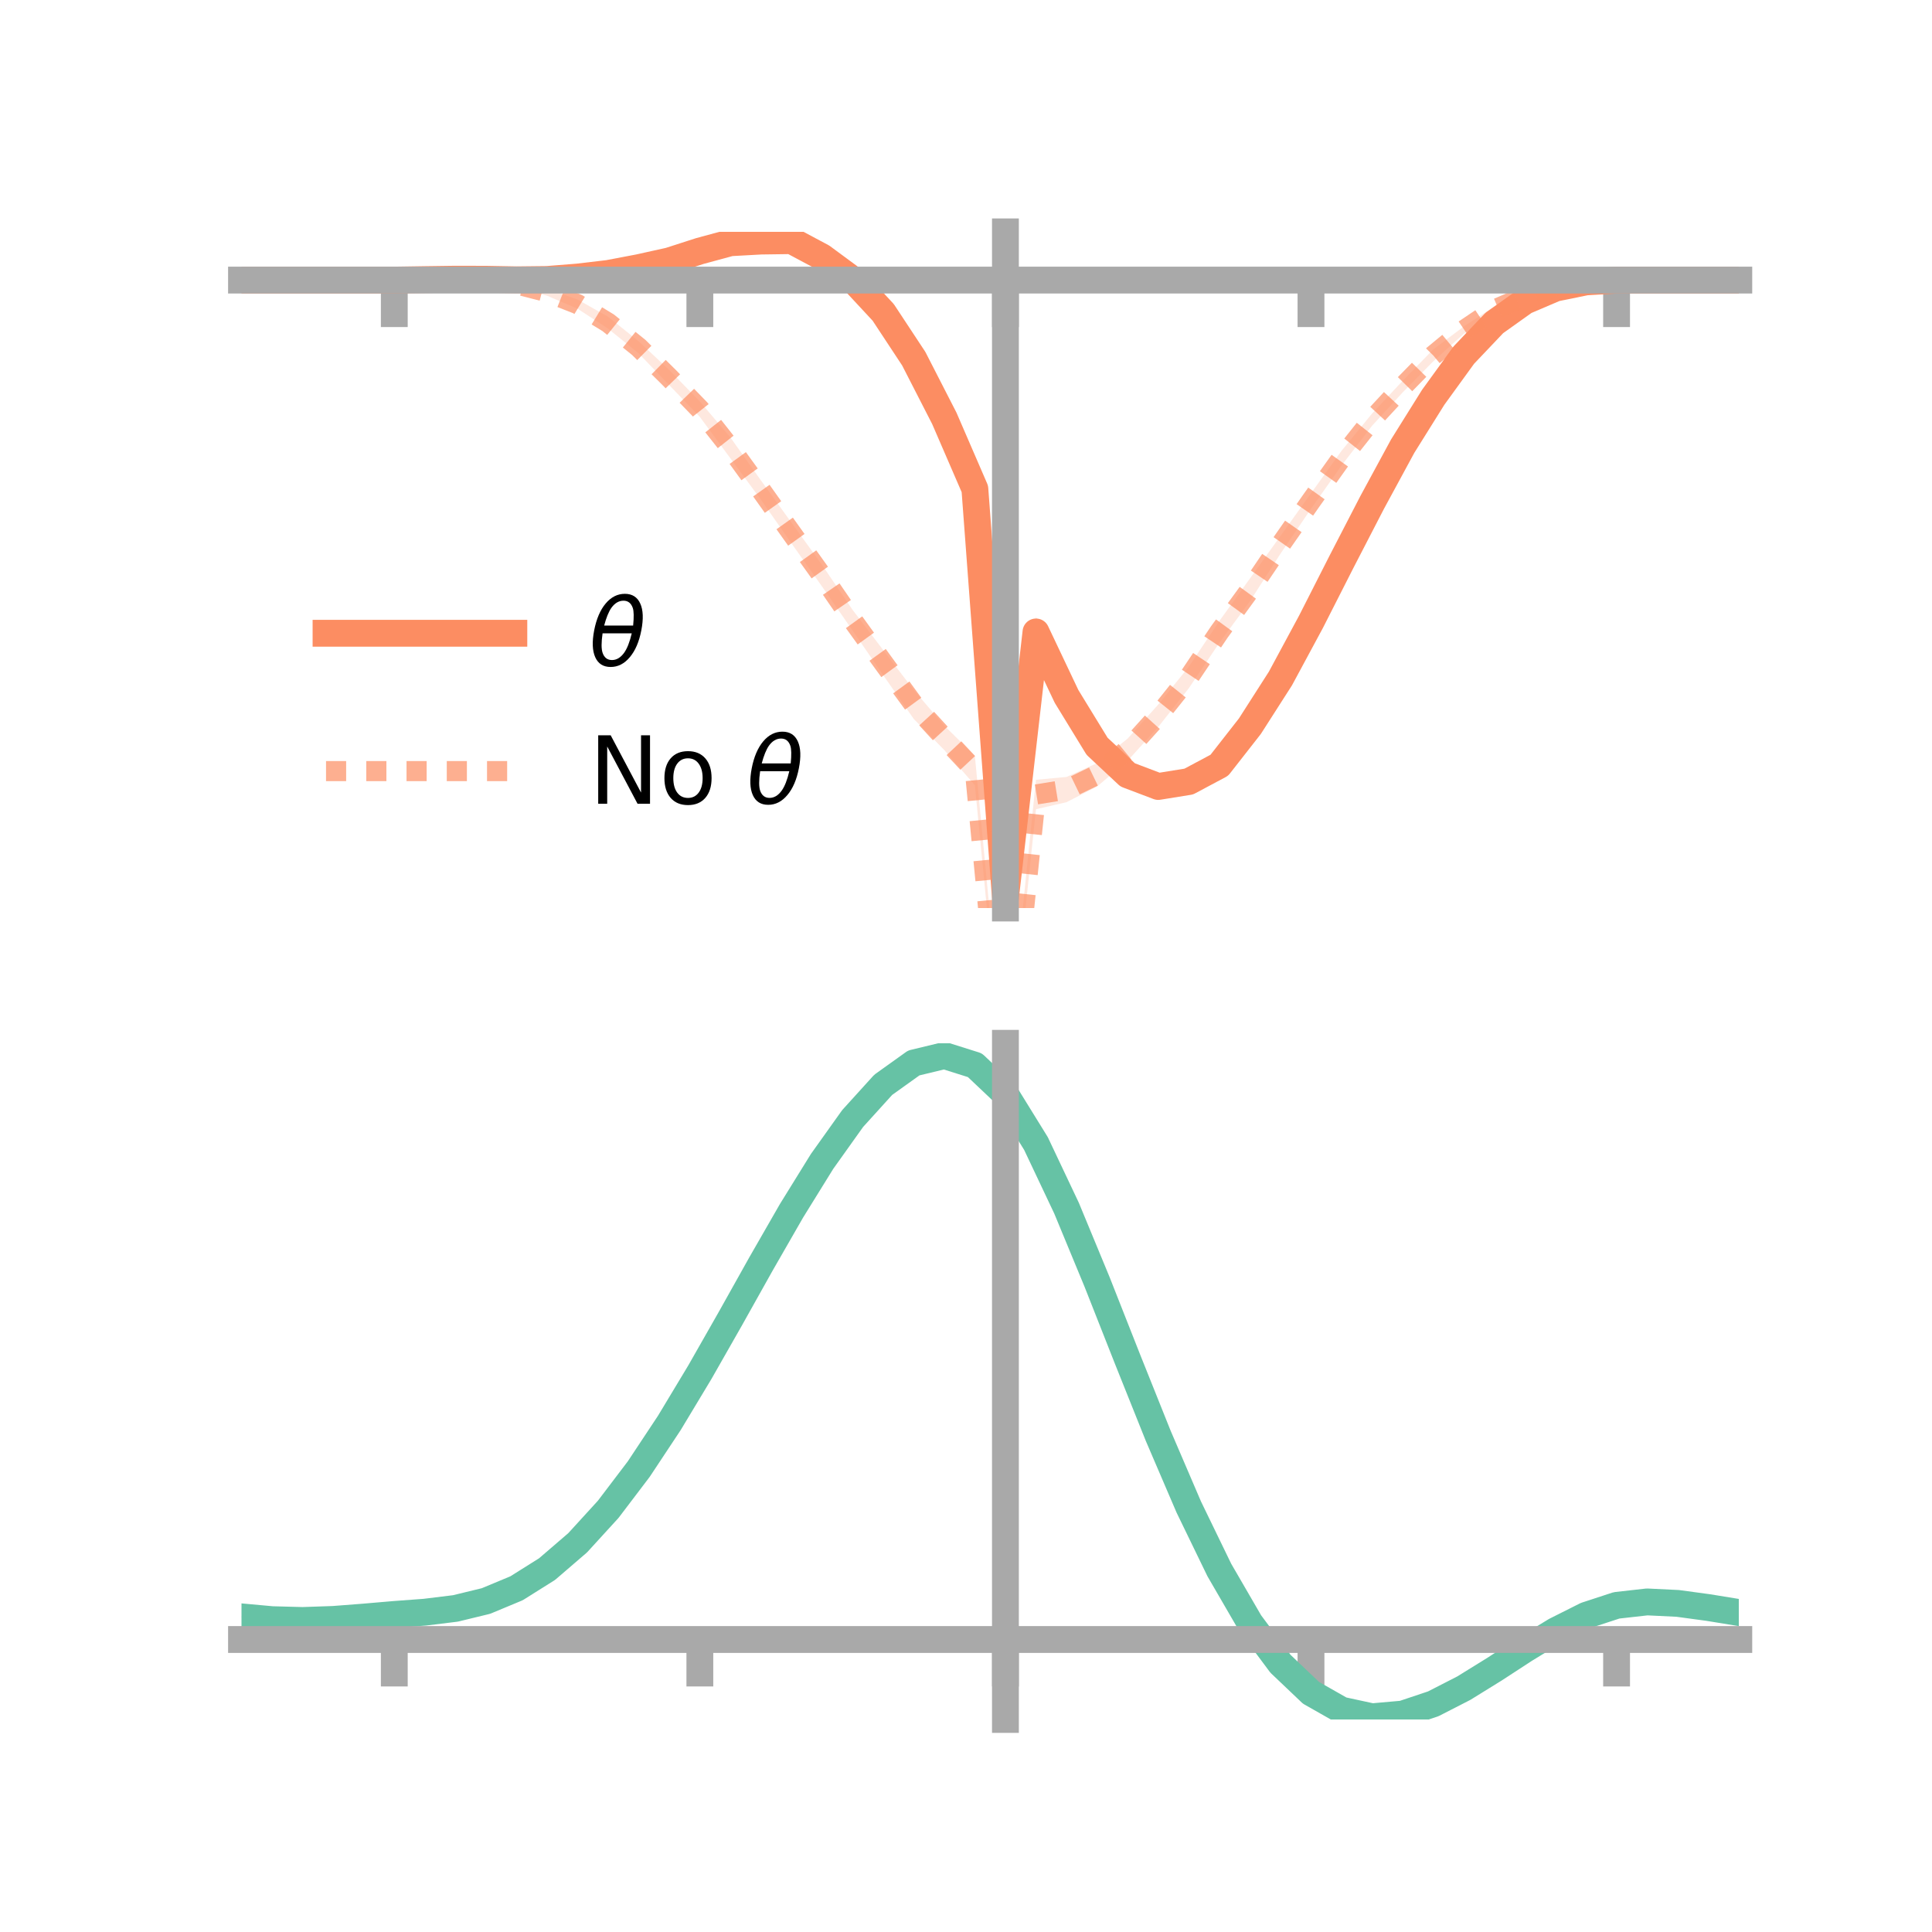 <?xml version="1.0" encoding="utf-8" standalone="no"?>
<!DOCTYPE svg PUBLIC "-//W3C//DTD SVG 1.1//EN"
  "http://www.w3.org/Graphics/SVG/1.1/DTD/svg11.dtd">
<!-- Created with matplotlib (https://matplotlib.org/) -->
<svg height="144pt" version="1.1" viewBox="0 0 144 144" width="144pt" xmlns="http://www.w3.org/2000/svg" xmlns:xlink="http://www.w3.org/1999/xlink">
 <defs>
  <style type="text/css">*{stroke-linecap:butt;stroke-linejoin:round;}</style>
 </defs>
 <g id="figure_1">
  <g id="patch_1">
   <path d="M 0 144 
L 144 144 
L 144 0 
L 0 0 
z
" style="fill:none;"/>
  </g>
  <g id="axes_1">
   <g id="patch_2">
    <path d="M 18 67.68 
L 129.6 67.68 
L 129.6 17.28 
L 18 17.28 
z
" style="fill:none;"/>
   </g>
   <g id="PolyCollection_1">
    <path clip-path="url(#pb3a4b15601)" d="M 18 20.875 
L 18 20.875 
L 20.278 20.875 
L 22.555 20.875 
L 24.833 20.875 
L 27.11 20.875 
L 29.388 20.875 
L 31.665 20.817 
L 33.943 20.743 
L 36.22 20.683 
L 38.498 20.642 
L 40.776 20.591 
L 43.053 20.31 
L 45.331 20.029 
L 47.608 19.489 
L 49.886 18.848 
L 52.163 18.115 
L 54.441 17.416 
L 56.718 17.349 
L 58.996 17.28 
L 61.273 18.312 
L 63.551 20.062 
L 65.829 22.262 
L 68.106 25.886 
L 70.384 30.347 
L 72.661 35.305 
L 74.939 66.174 
L 77.216 45.971 
L 79.494 50.862 
L 81.771 54.523 
L 84.049 56.925 
L 86.327 57.695 
L 88.604 57.463 
L 90.882 56.467 
L 93.159 53.353 
L 95.437 49.941 
L 97.714 45.858 
L 99.992 41.289 
L 102.269 36.942 
L 104.547 32.874 
L 106.824 29.226 
L 109.102 26.173 
L 111.38 23.879 
L 113.657 22.304 
L 115.935 21.39 
L 118.212 20.983 
L 120.49 20.877 
L 122.767 20.875 
L 125.045 20.875 
L 127.322 20.875 
L 129.6 20.875 
L 129.6 20.875 
L 129.6 20.875 
L 127.322 20.875 
L 125.045 20.875 
L 122.767 20.875 
L 120.49 20.88 
L 118.212 21.038 
L 115.935 21.562 
L 113.657 22.591 
L 111.38 24.264 
L 109.102 26.764 
L 106.824 29.997 
L 104.547 33.635 
L 102.269 37.969 
L 99.992 42.433 
L 97.714 46.831 
L 95.437 51.199 
L 93.159 54.902 
L 90.882 57.61 
L 88.604 59.042 
L 86.327 59.545 
L 84.049 58.587 
L 81.771 56.725 
L 79.494 52.95 
L 77.216 48.233 
L 74.939 67.68 
L 72.661 37.578 
L 70.384 32.013 
L 68.106 27.585 
L 65.829 24.301 
L 63.551 21.6 
L 61.273 19.987 
L 58.996 18.592 
L 56.718 18.587 
L 54.441 18.77 
L 52.163 19.304 
L 49.886 20.04 
L 47.608 20.409 
L 45.331 20.734 
L 43.053 20.988 
L 40.776 21.069 
L 38.498 21.068 
L 36.22 20.946 
L 33.943 20.875 
L 31.665 20.863 
L 29.388 20.875 
L 27.11 20.875 
L 24.833 20.875 
L 22.555 20.875 
L 20.278 20.875 
L 18 20.875 
z
" style="fill:#fc8d62;fill-opacity:0.2;"/>
   </g>
   <g id="PolyCollection_2">
    <path clip-path="url(#pb3a4b15601)" d="M 18 20.875 
L 18 20.875 
L 20.278 20.875 
L 22.555 20.875 
L 24.833 20.875 
L 27.11 20.875 
L 29.388 20.875 
L 31.665 20.817 
L 33.943 20.706 
L 36.22 20.733 
L 38.498 20.99 
L 40.776 21.514 
L 43.053 22.328 
L 45.331 23.613 
L 47.608 25.444 
L 49.886 27.583 
L 52.163 29.925 
L 54.441 32.606 
L 56.718 35.809 
L 58.996 38.961 
L 61.273 42.109 
L 63.551 45.462 
L 65.829 48.453 
L 68.106 51.429 
L 70.384 54.087 
L 72.661 56.335 
L 74.939 80.241 
L 77.216 58.121 
L 79.494 57.909 
L 81.771 56.878 
L 84.049 55.051 
L 86.327 52.514 
L 88.604 49.696 
L 90.882 46.29 
L 93.159 43.122 
L 95.437 39.949 
L 97.714 36.767 
L 99.992 33.599 
L 102.269 30.819 
L 104.547 28.383 
L 106.824 26.045 
L 109.102 24.334 
L 111.38 22.84 
L 113.657 21.973 
L 115.935 21.263 
L 118.212 20.96 
L 120.49 20.877 
L 122.767 20.875 
L 125.045 20.875 
L 127.322 20.875 
L 129.6 20.875 
L 129.6 20.875 
L 129.6 20.875 
L 127.322 20.875 
L 125.045 20.875 
L 122.767 20.875 
L 120.49 20.88 
L 118.212 21.017 
L 115.935 21.46 
L 113.657 22.205 
L 111.38 23.302 
L 109.102 24.878 
L 106.824 26.932 
L 104.547 29.248 
L 102.269 31.73 
L 99.992 34.698 
L 97.714 37.924 
L 95.437 41.274 
L 93.159 44.82 
L 90.882 47.913 
L 88.604 51.302 
L 86.327 54.184 
L 84.049 56.699 
L 81.771 58.62 
L 79.494 59.79 
L 77.216 60.314 
L 74.939 81.862 
L 72.661 58.529 
L 70.384 55.905 
L 68.106 53.586 
L 65.829 50.323 
L 63.551 47.002 
L 61.273 43.719 
L 58.996 40.503 
L 56.718 37.246 
L 54.441 34.163 
L 52.163 31.075 
L 49.886 28.711 
L 47.608 26.344 
L 45.331 24.503 
L 43.053 23.012 
L 40.776 22.042 
L 38.498 21.389 
L 36.22 20.979 
L 33.943 20.878 
L 31.665 20.865 
L 29.388 20.875 
L 27.11 20.875 
L 24.833 20.875 
L 22.555 20.875 
L 20.278 20.875 
L 18 20.875 
z
" style="fill:#fc8d62;fill-opacity:0.2;"/>
   </g>
   <g id="matplotlib.axis_1">
    <g id="xtick_1">
     <g id="line2d_1">
      <defs>
       <path d="M 0 0 
L 0 3.5 
" id="m466dc19a4a" style="stroke:#a9a9a9;stroke-width:2;"/>
      </defs>
      <g>
       <use style="fill:#a9a9a9;stroke:#a9a9a9;stroke-width:2;" x="29.388" xlink:href="#m466dc19a4a" y="20.875"/>
      </g>
     </g>
    </g>
    <g id="xtick_2">
     <g id="line2d_2">
      <g>
       <use style="fill:#a9a9a9;stroke:#a9a9a9;stroke-width:2;" x="52.163" xlink:href="#m466dc19a4a" y="20.875"/>
      </g>
     </g>
    </g>
    <g id="xtick_3">
     <g id="line2d_3">
      <g>
       <use style="fill:#a9a9a9;stroke:#a9a9a9;stroke-width:2;" x="74.939" xlink:href="#m466dc19a4a" y="20.875"/>
      </g>
     </g>
    </g>
    <g id="xtick_4">
     <g id="line2d_4">
      <g>
       <use style="fill:#a9a9a9;stroke:#a9a9a9;stroke-width:2;" x="97.714" xlink:href="#m466dc19a4a" y="20.875"/>
      </g>
     </g>
    </g>
    <g id="xtick_5">
     <g id="line2d_5">
      <g>
       <use style="fill:#a9a9a9;stroke:#a9a9a9;stroke-width:2;" x="120.49" xlink:href="#m466dc19a4a" y="20.875"/>
      </g>
     </g>
    </g>
   </g>
   <g id="matplotlib.axis_2"/>
   <g id="line2d_6">
    <path clip-path="url(#pb3a4b15601)" d="M 18 20.875 
L 20.278 20.875 
L 22.555 20.875 
L 24.833 20.875 
L 27.11 20.875 
L 29.388 20.875 
L 31.665 20.84 
L 33.943 20.809 
L 36.22 20.814 
L 38.498 20.855 
L 40.776 20.83 
L 43.053 20.649 
L 45.331 20.381 
L 47.608 19.949 
L 49.886 19.444 
L 52.163 18.71 
L 54.441 18.093 
L 56.718 17.968 
L 58.996 17.936 
L 61.273 19.15 
L 63.551 20.831 
L 65.829 23.282 
L 68.106 26.735 
L 70.384 31.18 
L 72.661 36.441 
L 74.939 66.927 
L 77.216 47.102 
L 79.494 51.906 
L 81.771 55.624 
L 84.049 57.756 
L 86.327 58.62 
L 88.604 58.253 
L 90.882 57.038 
L 93.159 54.127 
L 95.437 50.57 
L 97.714 46.345 
L 99.992 41.861 
L 102.269 37.456 
L 104.547 33.255 
L 106.824 29.611 
L 109.102 26.469 
L 111.38 24.071 
L 113.657 22.448 
L 115.935 21.476 
L 118.212 21.011 
L 120.49 20.878 
L 122.767 20.875 
L 125.045 20.875 
L 127.322 20.875 
L 129.6 20.875 
" style="fill:none;stroke:#fc8d62;stroke-linecap:square;stroke-width:2;"/>
   </g>
   <g id="line2d_7">
    <path clip-path="url(#pb3a4b15601)" d="M 18 20.875 
L 20.278 20.875 
L 22.555 20.875 
L 24.833 20.875 
L 27.11 20.875 
L 29.388 20.875 
L 31.665 20.841 
L 33.943 20.792 
L 36.22 20.856 
L 38.498 21.189 
L 40.776 21.778 
L 43.053 22.67 
L 45.331 24.058 
L 47.608 25.894 
L 49.886 28.147 
L 52.163 30.5 
L 54.441 33.385 
L 56.718 36.527 
L 58.996 39.732 
L 61.273 42.914 
L 63.551 46.232 
L 65.829 49.388 
L 68.106 52.508 
L 70.384 54.996 
L 72.661 57.432 
L 74.939 81.052 
L 77.216 59.217 
L 79.494 58.849 
L 81.771 57.749 
L 84.049 55.875 
L 86.327 53.349 
L 88.604 50.499 
L 90.882 47.101 
L 93.159 43.971 
L 95.437 40.611 
L 97.714 37.346 
L 99.992 34.148 
L 102.269 31.275 
L 104.547 28.815 
L 106.824 26.489 
L 109.102 24.606 
L 111.38 23.071 
L 113.657 22.089 
L 115.935 21.362 
L 118.212 20.988 
L 120.49 20.879 
L 122.767 20.875 
L 125.045 20.875 
L 127.322 20.875 
L 129.6 20.875 
" style="fill:none;stroke:#fc8d62;stroke-dasharray:1.5,1.5;stroke-dashoffset:0;stroke-opacity:0.7;stroke-width:1.5;"/>
   </g>
   <g id="patch_3">
    <path d="M 74.939 67.68 
L 74.939 17.28 
" style="fill:none;stroke:#a9a9a9;stroke-linecap:square;stroke-linejoin:miter;stroke-width:2;"/>
   </g>
   <g id="patch_4">
    <path d="M 129.6 67.68 
L 129.6 17.28 
" style="fill:none;"/>
   </g>
   <g id="patch_5">
    <path d="M 18 20.875 
L 129.6 20.875 
" style="fill:none;stroke:#a9a9a9;stroke-linecap:square;stroke-linejoin:miter;stroke-width:2;"/>
   </g>
   <g id="patch_6">
    <path d="M 18 17.28 
L 129.6 17.28 
" style="fill:none;"/>
   </g>
   <g id="legend_1">
    <g id="line2d_8">
     <path d="M 24.3 47.2 
L 38.3 47.2 
" style="fill:none;stroke:#fc8d62;stroke-linecap:square;stroke-width:2;"/>
    </g>
    <g id="line2d_9"/>
    <g id="text_1">
     <!-- $\theta$ -->
     <g transform="translate(43.9 49.65)scale(0.07 -0.07)">
      <defs>
       <path d="M 45.516 34.672 
L 14.453 34.672 
Q 12.359 20.062 14.5 13.875 
Q 17.188 6.25 24.469 6.25 
Q 31.781 6.25 37.359 13.922 
Q 42.234 20.656 45.516 34.672 
z
M 47.016 42.969 
Q 48.344 56.844 46.625 61.719 
Q 43.953 69.438 36.766 69.438 
Q 29.297 69.438 23.828 61.812 
Q 19.531 55.672 16.156 42.969 
z
M 38.188 76.766 
Q 49.906 76.766 54.594 66.406 
Q 59.281 56.109 55.719 37.844 
Q 52.203 19.625 43.453 9.281 
Q 34.766 -1.125 23.047 -1.125 
Q 11.281 -1.125 6.641 9.281 
Q 2 19.625 5.516 37.844 
Q 9.078 56.109 17.719 66.406 
Q 26.422 76.766 38.188 76.766 
z
" id="DejaVuSans-Oblique-952"/>
      </defs>
      <use transform="translate(0 0.234)" xlink:href="#DejaVuSans-Oblique-952"/>
     </g>
    </g>
    <g id="line2d_10">
     <path d="M 24.3 57.474 
L 38.3 57.474 
" style="fill:none;stroke:#fc8d62;stroke-dasharray:1.5,1.5;stroke-dashoffset:0;stroke-opacity:0.7;stroke-width:1.5;"/>
    </g>
    <g id="line2d_11"/>
    <g id="text_2">
     <!-- No $\theta$ -->
     <g transform="translate(43.9 59.924)scale(0.07 -0.07)">
      <defs>
       <path d="M 9.812 72.906 
L 23.094 72.906 
L 55.422 11.922 
L 55.422 72.906 
L 64.984 72.906 
L 64.984 0 
L 51.703 0 
L 19.391 60.984 
L 19.391 0 
L 9.812 0 
z
" id="DejaVuSans-78"/>
       <path d="M 30.609 48.391 
Q 23.391 48.391 19.188 42.75 
Q 14.984 37.109 14.984 27.297 
Q 14.984 17.484 19.156 11.844 
Q 23.344 6.203 30.609 6.203 
Q 37.797 6.203 41.984 11.859 
Q 46.188 17.531 46.188 27.297 
Q 46.188 37.016 41.984 42.703 
Q 37.797 48.391 30.609 48.391 
z
M 30.609 56 
Q 42.328 56 49.016 48.375 
Q 55.719 40.766 55.719 27.297 
Q 55.719 13.875 49.016 6.219 
Q 42.328 -1.422 30.609 -1.422 
Q 18.844 -1.422 12.172 6.219 
Q 5.516 13.875 5.516 27.297 
Q 5.516 40.766 12.172 48.375 
Q 18.844 56 30.609 56 
z
" id="DejaVuSans-111"/>
       <path id="DejaVuSans-32"/>
      </defs>
      <use transform="translate(0 0.234)" xlink:href="#DejaVuSans-78"/>
      <use transform="translate(74.805 0.234)" xlink:href="#DejaVuSans-111"/>
      <use transform="translate(135.986 0.234)" xlink:href="#DejaVuSans-32"/>
      <use transform="translate(167.773 0.234)" xlink:href="#DejaVuSans-Oblique-952"/>
     </g>
    </g>
   </g>
  </g>
  <g id="axes_2">
   <g id="patch_7">
    <path d="M 18 128.16 
L 129.6 128.16 
L 129.6 77.76 
L 18 77.76 
z
" style="fill:none;"/>
   </g>
   <g id="PolyCollection_3">
    <path clip-path="url(#p6d1288e9d9)" d="M 18 120.552 
L 18 120.473 
L 20.278 120.69 
L 22.555 120.752 
L 24.833 120.666 
L 27.11 120.482 
L 29.388 120.278 
L 31.665 120.104 
L 33.943 119.819 
L 36.22 119.262 
L 38.498 118.304 
L 40.776 116.854 
L 43.053 114.861 
L 45.331 112.314 
L 47.608 109.247 
L 49.886 105.728 
L 52.163 101.857 
L 54.441 97.764 
L 56.718 93.604 
L 58.996 89.552 
L 61.273 85.796 
L 63.551 82.537 
L 65.829 79.977 
L 68.106 78.319 
L 70.384 77.76 
L 72.661 78.49 
L 74.939 80.678 
L 77.216 84.416 
L 79.494 89.3 
L 81.771 94.882 
L 84.049 100.744 
L 86.327 106.521 
L 88.604 111.911 
L 90.882 116.681 
L 93.159 120.666 
L 95.437 123.769 
L 97.714 125.958 
L 99.992 127.261 
L 102.269 127.757 
L 104.547 127.56 
L 106.824 126.809 
L 109.102 125.66 
L 111.38 124.274 
L 113.657 122.815 
L 115.935 121.443 
L 118.212 120.312 
L 120.49 119.571 
L 122.767 119.317 
L 125.045 119.432 
L 127.322 119.752 
L 129.6 120.135 
L 129.6 120.241 
L 129.6 120.241 
L 127.322 119.883 
L 125.045 119.583 
L 122.767 119.48 
L 120.49 119.737 
L 118.212 120.486 
L 115.935 121.642 
L 113.657 123.055 
L 111.38 124.562 
L 109.102 125.994 
L 106.824 127.179 
L 104.547 127.952 
L 102.269 128.16 
L 99.992 127.671 
L 97.714 126.386 
L 95.437 124.242 
L 93.159 121.223 
L 90.882 117.358 
L 88.604 112.737 
L 86.327 107.514 
L 84.049 101.912 
L 81.771 96.222 
L 79.494 90.799 
L 77.216 86.051 
L 74.939 82.419 
L 72.661 80.298 
L 70.384 79.593 
L 68.106 80.135 
L 65.829 81.736 
L 63.551 84.202 
L 61.273 87.333 
L 58.996 90.934 
L 56.718 94.814 
L 54.441 98.79 
L 52.163 102.698 
L 49.886 106.392 
L 47.608 109.751 
L 45.331 112.682 
L 43.053 115.124 
L 40.776 117.048 
L 38.498 118.459 
L 36.22 119.399 
L 33.943 119.946 
L 31.665 120.222 
L 29.388 120.386 
L 27.11 120.574 
L 24.833 120.74 
L 22.555 120.811 
L 20.278 120.75 
L 18 120.552 
z
" style="fill:#66c2a5;fill-opacity:0.2;"/>
   </g>
   <g id="matplotlib.axis_3">
    <g id="xtick_6">
     <g id="line2d_12">
      <g>
       <use style="fill:#a9a9a9;stroke:#a9a9a9;stroke-width:2;" x="29.388" xlink:href="#m466dc19a4a" y="122.197"/>
      </g>
     </g>
    </g>
    <g id="xtick_7">
     <g id="line2d_13">
      <g>
       <use style="fill:#a9a9a9;stroke:#a9a9a9;stroke-width:2;" x="52.163" xlink:href="#m466dc19a4a" y="122.197"/>
      </g>
     </g>
    </g>
    <g id="xtick_8">
     <g id="line2d_14">
      <g>
       <use style="fill:#a9a9a9;stroke:#a9a9a9;stroke-width:2;" x="74.939" xlink:href="#m466dc19a4a" y="122.197"/>
      </g>
     </g>
    </g>
    <g id="xtick_9">
     <g id="line2d_15">
      <g>
       <use style="fill:#a9a9a9;stroke:#a9a9a9;stroke-width:2;" x="97.714" xlink:href="#m466dc19a4a" y="122.197"/>
      </g>
     </g>
    </g>
    <g id="xtick_10">
     <g id="line2d_16">
      <g>
       <use style="fill:#a9a9a9;stroke:#a9a9a9;stroke-width:2;" x="120.49" xlink:href="#m466dc19a4a" y="122.197"/>
      </g>
     </g>
    </g>
   </g>
   <g id="matplotlib.axis_4"/>
   <g id="line2d_17">
    <path clip-path="url(#p6d1288e9d9)" d="M 18 120.512 
L 20.278 120.72 
L 22.555 120.781 
L 24.833 120.703 
L 27.11 120.528 
L 29.388 120.332 
L 31.665 120.163 
L 33.943 119.883 
L 36.22 119.33 
L 38.498 118.382 
L 40.776 116.951 
L 43.053 114.992 
L 45.331 112.498 
L 47.608 109.499 
L 49.886 106.06 
L 52.163 102.277 
L 54.441 98.277 
L 56.718 94.209 
L 58.996 90.243 
L 61.273 86.565 
L 63.551 83.369 
L 65.829 80.857 
L 68.106 79.227 
L 70.384 78.677 
L 72.661 79.394 
L 74.939 81.549 
L 77.216 85.233 
L 79.494 90.049 
L 81.771 95.552 
L 84.049 101.328 
L 86.327 107.018 
L 88.604 112.324 
L 90.882 117.02 
L 93.159 120.945 
L 95.437 124.006 
L 97.714 126.172 
L 99.992 127.466 
L 102.269 127.958 
L 104.547 127.756 
L 106.824 126.994 
L 109.102 125.827 
L 111.38 124.418 
L 113.657 122.935 
L 115.935 121.543 
L 118.212 120.399 
L 120.49 119.654 
L 122.767 119.398 
L 125.045 119.508 
L 127.322 119.817 
L 129.6 120.188 
" style="fill:none;stroke:#66c2a5;stroke-linecap:square;stroke-width:2;"/>
   </g>
   <g id="patch_8">
    <path d="M 74.939 128.16 
L 74.939 77.76 
" style="fill:none;stroke:#a9a9a9;stroke-linecap:square;stroke-linejoin:miter;stroke-width:2;"/>
   </g>
   <g id="patch_9">
    <path d="M 129.6 128.16 
L 129.6 77.76 
" style="fill:none;"/>
   </g>
   <g id="patch_10">
    <path d="M 18 122.197 
L 129.6 122.197 
" style="fill:none;stroke:#a9a9a9;stroke-linecap:square;stroke-linejoin:miter;stroke-width:2;"/>
   </g>
   <g id="patch_11">
    <path d="M 18 77.76 
L 129.6 77.76 
" style="fill:none;"/>
   </g>
  </g>
 </g>
 <defs>
  <clipPath id="pb3a4b15601">
   <rect height="50.4" width="111.6" x="18" y="17.28"/>
  </clipPath>
  <clipPath id="p6d1288e9d9">
   <rect height="50.4" width="111.6" x="18" y="77.76"/>
  </clipPath>
 </defs>
</svg>
